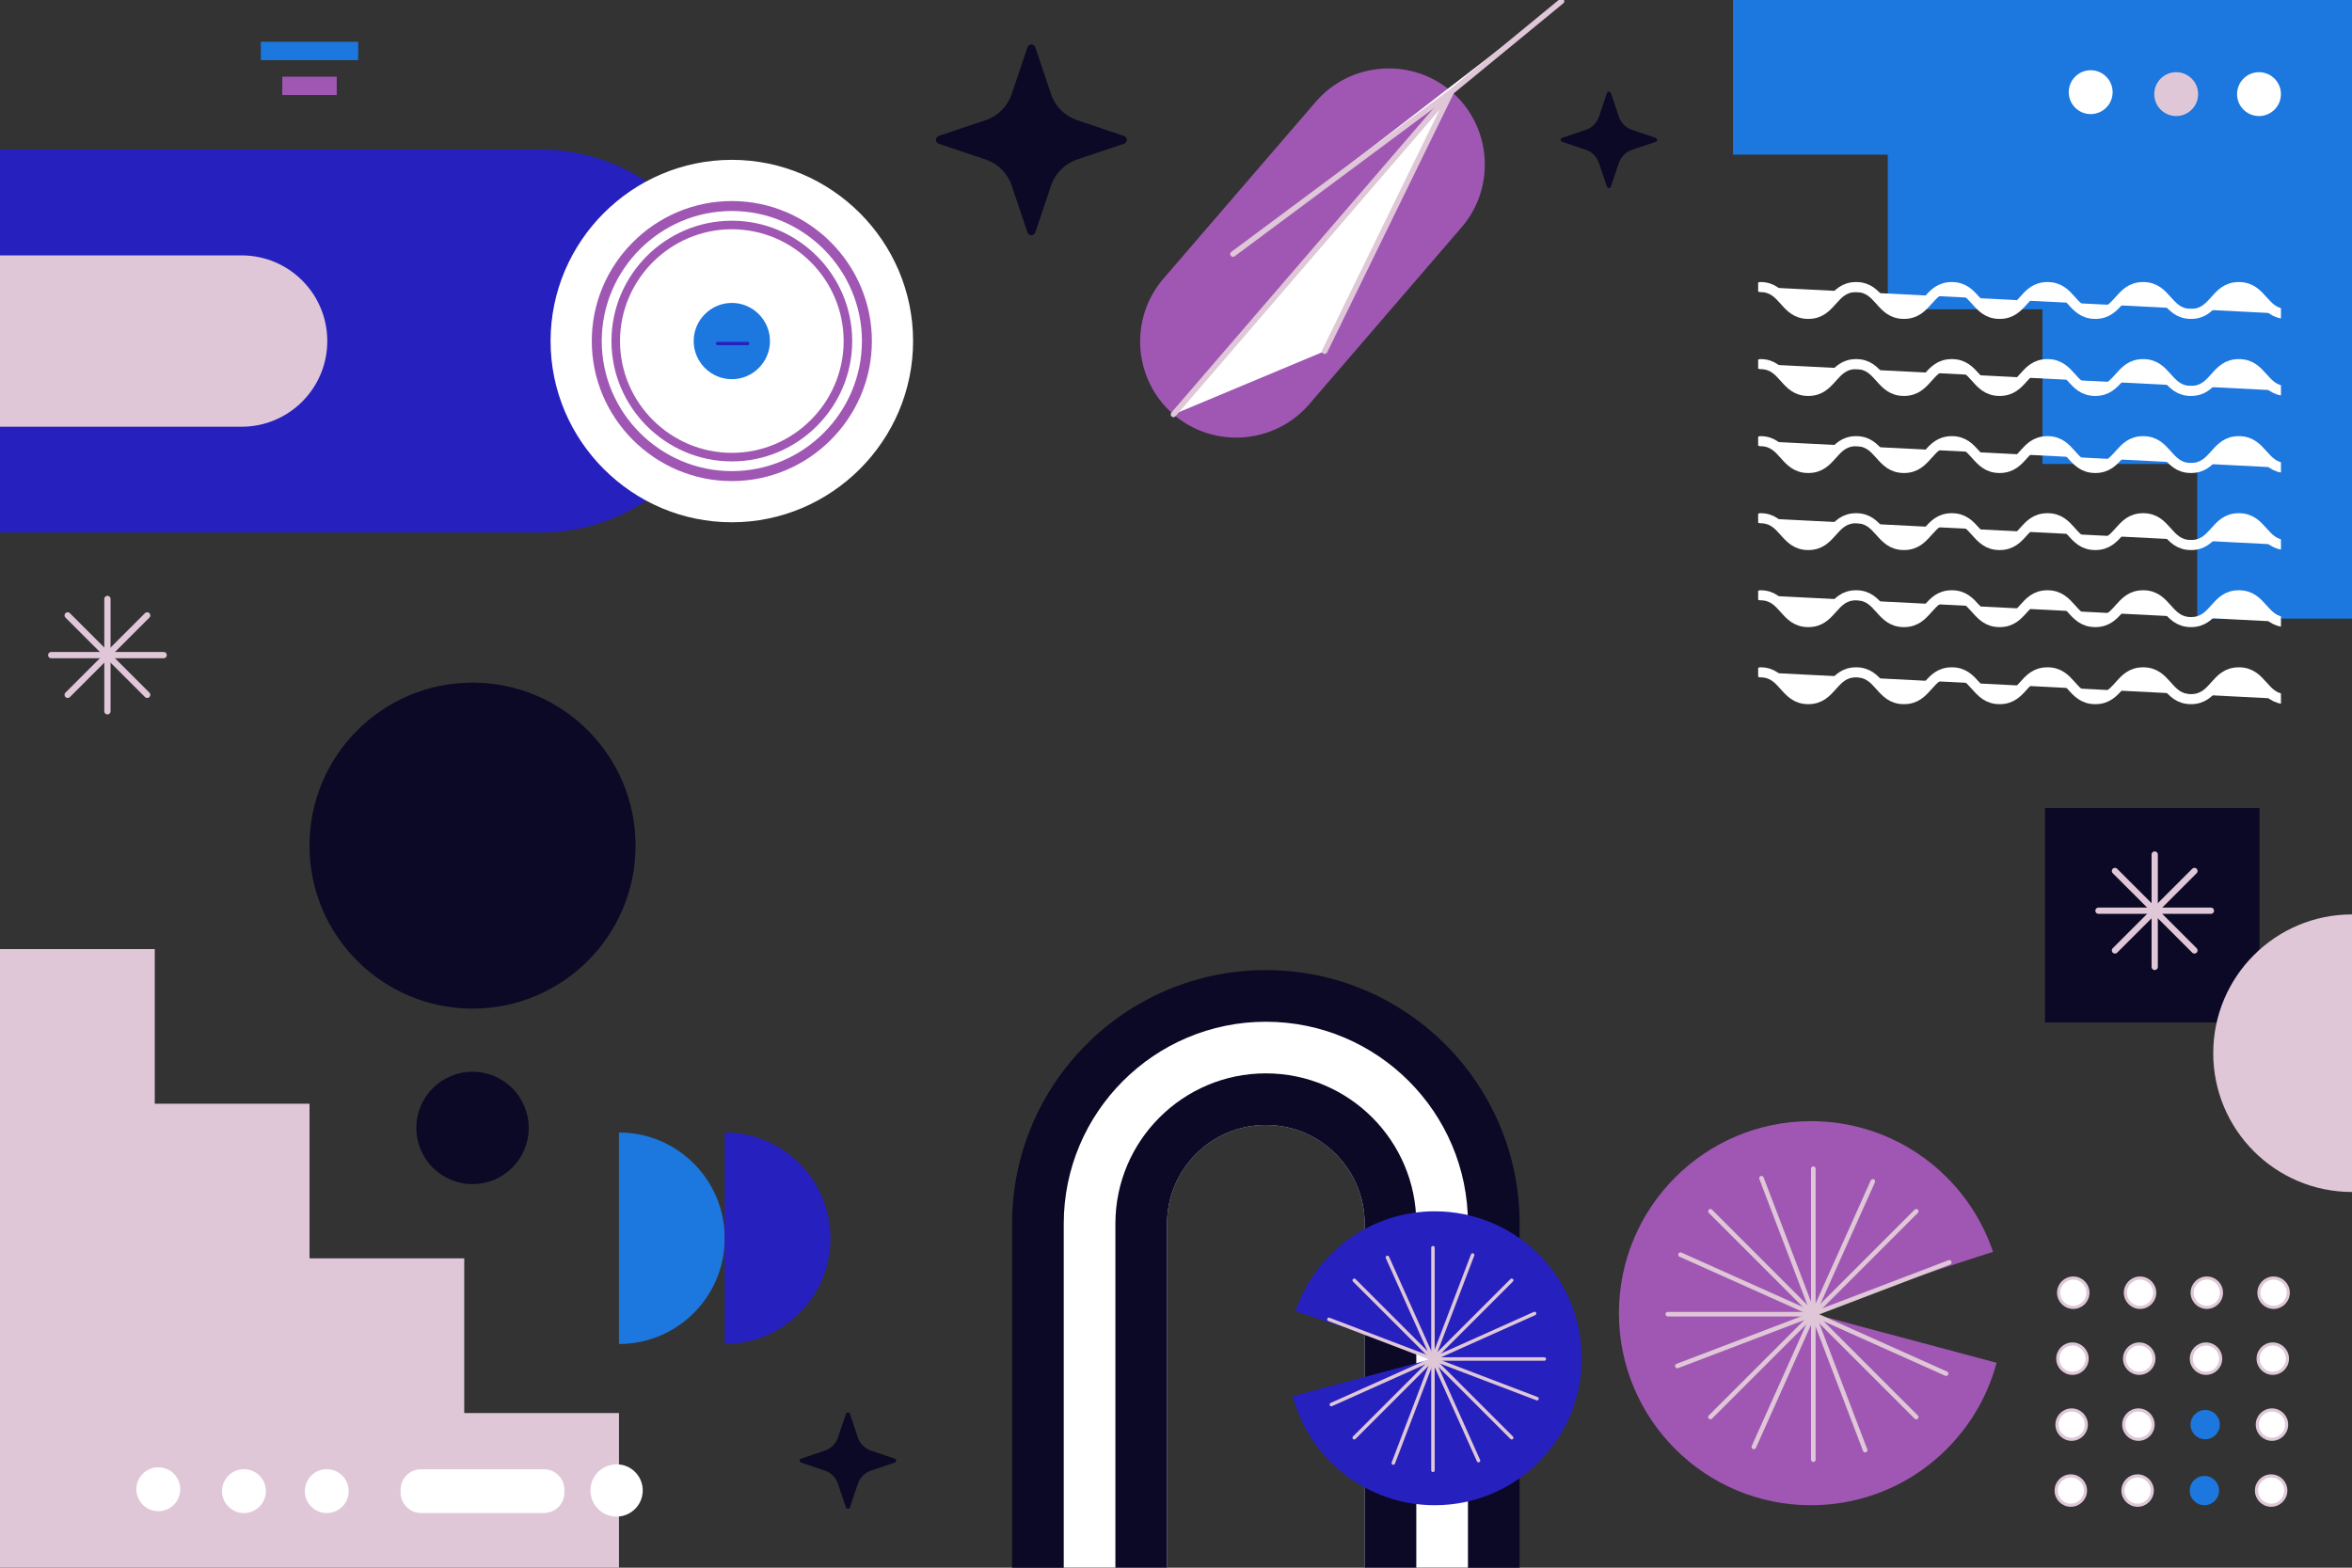 <svg xmlns="http://www.w3.org/2000/svg" xmlns:xlink="http://www.w3.org/1999/xlink" version="1.1" x="0px" y="0px" viewBox="0 0 750 500" style="enable-background:new 0 0 750 500;" xml:space="preserve">
<rect x="0" y="0" width="750" height="500" fill="#333333" stroke="none"/>
<g id="BACKGROUND">
	<!-- <rect style="fill:#0b0925;" width="750" height="500"/> -->
</g>
<g id="OBJECTS">
	<g>
		<g>
			<path style="fill:#0b0925;" d="M484.567,390.297V500h-49.41V390.297c0-17.369-14.131-31.495-31.507-31.495     c-17.368,0-31.507,14.126-31.507,31.495V500h-49.41V390.297c0-44.673,36.234-80.885,80.917-80.885     C448.341,309.413,484.567,345.624,484.567,390.297z"/>
			<path style="fill:#ffffff;" d="M468.097,390.297V500h-32.94V390.297c0-17.369-14.131-31.495-31.507-31.495     c-17.368,0-31.507,14.126-31.507,31.495V500h-32.94V390.297c0-35.52,28.913-64.421,64.447-64.421     C439.192,325.876,468.097,354.778,468.097,390.297z"/>
			<path style="fill:#0b0925;" d="M451.627,390.297V500h-16.47V390.297c0-17.369-14.131-31.495-31.507-31.495     c-17.368,0-31.507,14.126-31.507,31.495V500h-16.47V390.297c0-26.448,21.526-47.958,47.977-47.958     C430.109,342.339,451.627,363.849,451.627,390.297z"/>
		</g>
		<polygon style="fill:#1c77de;" points="552.616,49.33 552.616,0 750,0 750,197.305 700.651,197.305 700.651,147.976     651.301,147.976 651.301,98.659 601.965,98.659 601.965,49.33   "/>
		<polygon style="fill:#dfc7d8;" points="197.384,450.67 197.384,500 0,500 0,302.695 49.349,302.695 49.349,352.024     98.699,352.024 98.699,401.341 148.035,401.341 148.035,450.67   "/>
		<g>
			<defs fill="#ffffff">
				<rect id="SVGID_1_" x="560.638" y="75.007" width="166.703" height="166.703" fill="#ffffff"/>
			</defs>
			<clipPath id="SVGID_00000036241391096774140870000000864153978107902336_" fill="#ffffff">
				<use xlink:href="#SVGID_1_" style="overflow:visible;" fill="#ffffff"/>
			</clipPath>
			<g style="clip-path:url(#SVGID_00000036241391096774140870000000864153978107902336_);">
				
					<path style="fill:#ffffff;stroke:#ffffff;stroke-width:3.207;stroke-linecap:round;stroke-linejoin:round;stroke-miterlimit:10;" d="      M561.366,91.557c7.626,0,7.626,8.551,15.253,8.551c7.628,0,7.628-8.551,15.255-8.551c7.626,0,7.626,8.551,15.253,8.551      c7.627,0,7.627-8.551,15.254-8.551c7.627,0,7.627,8.551,15.255,8.551c7.628,0,7.628-8.551,15.256-8.551      c7.626,0,7.626,8.551,15.252,8.551c7.629,0,7.629-8.551,15.258-8.551c7.626,0,7.626,8.551,15.253,8.551      c7.632,0,7.632-8.551,15.263-8.551c7.632,0,7.632,8.551,15.263,8.551"/>
				
					<path style="fill:#ffffff;stroke:#ffffff;stroke-width:3.207;stroke-linecap:round;stroke-linejoin:round;stroke-miterlimit:10;" d="      M561.366,116.132c7.626,0,7.626,8.551,15.253,8.551c7.628,0,7.628-8.551,15.255-8.551c7.626,0,7.626,8.551,15.253,8.551      c7.627,0,7.627-8.551,15.254-8.551c7.627,0,7.627,8.551,15.255,8.551c7.628,0,7.628-8.551,15.256-8.551      c7.626,0,7.626,8.551,15.252,8.551c7.629,0,7.629-8.551,15.258-8.551c7.626,0,7.626,8.551,15.253,8.551      c7.632,0,7.632-8.551,15.263-8.551c7.632,0,7.632,8.551,15.263,8.551"/>
				
					<path style="fill:#ffffff;stroke:#ffffff;stroke-width:3.207;stroke-linecap:round;stroke-linejoin:round;stroke-miterlimit:10;" d="      M561.366,140.708c7.626,0,7.626,8.551,15.253,8.551c7.628,0,7.628-8.551,15.255-8.551c7.626,0,7.626,8.551,15.253,8.551      c7.627,0,7.627-8.551,15.254-8.551c7.627,0,7.627,8.551,15.255,8.551c7.628,0,7.628-8.551,15.256-8.551      c7.626,0,7.626,8.551,15.252,8.551c7.629,0,7.629-8.551,15.258-8.551c7.626,0,7.626,8.551,15.253,8.551      c7.632,0,7.632-8.551,15.263-8.551c7.632,0,7.632,8.551,15.263,8.551"/>
				
					<path style="fill:#ffffff;stroke:#ffffff;stroke-width:3.207;stroke-linecap:round;stroke-linejoin:round;stroke-miterlimit:10;" d="      M561.366,165.283c7.626,0,7.626,8.551,15.253,8.551c7.628,0,7.628-8.551,15.255-8.551c7.626,0,7.626,8.551,15.253,8.551      c7.627,0,7.627-8.551,15.254-8.551c7.627,0,7.627,8.551,15.255,8.551c7.628,0,7.628-8.551,15.256-8.551      c7.626,0,7.626,8.551,15.252,8.551c7.629,0,7.629-8.551,15.258-8.551c7.626,0,7.626,8.551,15.253,8.551      c7.632,0,7.632-8.551,15.263-8.551c7.632,0,7.632,8.551,15.263,8.551"/>
				
					<path style="fill:#ffffff;stroke:#ffffff;stroke-width:3.207;stroke-linecap:round;stroke-linejoin:round;stroke-miterlimit:10;" d="      M561.366,189.859c7.626,0,7.626,8.551,15.253,8.551c7.628,0,7.628-8.551,15.255-8.551c7.626,0,7.626,8.551,15.253,8.551      c7.627,0,7.627-8.551,15.254-8.551c7.627,0,7.627,8.551,15.255,8.551c7.628,0,7.628-8.551,15.256-8.551      c7.626,0,7.626,8.551,15.252,8.551c7.629,0,7.629-8.551,15.258-8.551c7.626,0,7.626,8.551,15.253,8.551      c7.632,0,7.632-8.551,15.263-8.551c7.632,0,7.632,8.551,15.263,8.551"/>
				
					<path style="fill:#ffffff;stroke:#ffffff;stroke-width:3.207;stroke-linecap:round;stroke-linejoin:round;stroke-miterlimit:10;" d="      M561.366,214.434c7.626,0,7.626,8.551,15.253,8.551c7.628,0,7.628-8.551,15.255-8.551c7.626,0,7.626,8.551,15.253,8.551      c7.627,0,7.627-8.551,15.254-8.551c7.627,0,7.627,8.551,15.255,8.551c7.628,0,7.628-8.551,15.256-8.551      c7.626,0,7.626,8.551,15.252,8.551c7.629,0,7.629-8.551,15.258-8.551c7.626,0,7.626,8.551,15.253,8.551      c7.632,0,7.632-8.551,15.263-8.551c7.632,0,7.632,8.551,15.263,8.551"/>
			</g>
		</g>
		<g>
			<g>
				<path style="fill:#2620bf;" d="M0,47.686V169.87h172.285c33.733,0,61.08-27.346,61.08-61.08v-0.024      c0-33.733-27.346-61.08-61.08-61.08H0z"/>
				<path style="fill:#dfc7d8;" d="M0,81.456v54.643h77.049c15.086,0,27.316-12.23,27.316-27.316v-0.011      c0-15.086-12.23-27.316-27.316-27.316H0z"/>
			</g>
		</g>
		<g>
			
				<path style="fill:#ffffff;stroke:#ffffff;stroke-width:6.345;stroke-linecap:round;stroke-linejoin:round;stroke-miterlimit:10;" d="     M233.365,163.404L233.365,163.404c-30.044,0-54.626-24.582-54.626-54.626v0c0-30.044,24.582-54.626,54.626-54.626h0     c30.044,0,54.626,24.582,54.626,54.626v0C287.991,138.822,263.409,163.404,233.365,163.404z"/>
			
				<path style="fill:#ffffff;stroke:#9f57b3;stroke-width:3.173;stroke-linecap:round;stroke-linejoin:round;stroke-miterlimit:10;" d="     M233.365,151.849L233.365,151.849c-23.689,0-43.071-19.382-43.071-43.071v0c0-23.689,19.382-43.071,43.071-43.071h0     c23.689,0,43.071,19.382,43.071,43.071v0C276.436,132.467,257.054,151.849,233.365,151.849z"/>
			
				<path style="fill:#ffffff;stroke:#9f57b3;stroke-width:2.727;stroke-linecap:round;stroke-linejoin:round;stroke-miterlimit:10;" d="     M233.365,145.797L233.365,145.797c-20.361,0-37.019-16.658-37.019-37.019l0,0c0-20.361,16.659-37.019,37.019-37.019h0     c20.36,0,37.019,16.659,37.019,37.019l0,0C270.384,129.138,253.725,145.797,233.365,145.797z"/>
			<path style="fill:#1c77de;" d="M233.365,120.94L233.365,120.94c-6.689,0-12.162-5.473-12.162-12.162l0,0     c0-6.689,5.473-12.162,12.162-12.162l0,0c6.689,0,12.162,5.473,12.162,12.162l0,0C245.527,115.467,240.054,120.94,233.365,120.94     z"/>
			
				<line style="fill:#ffffff;stroke:#2620bf;stroke-width:1.063;stroke-linecap:round;stroke-linejoin:round;stroke-miterlimit:10;" x1="228.846" y1="109.575" x2="238.415" y2="109.575"/>
		</g>
		<g>
			<path style="fill:#ffffff;stroke:#dfc7d8;stroke-miterlimit:10;" d="M665.79,412.3c0,2.582-2.093,4.674-4.674,4.674     c-2.582,0-4.674-2.093-4.674-4.674s2.093-4.674,4.674-4.674C663.698,407.625,665.79,409.718,665.79,412.3z"/>
			<path style="fill:#ffffff;stroke:#dfc7d8;stroke-miterlimit:10;" d="M687.085,412.3c0,2.582-2.093,4.674-4.674,4.674     c-2.582,0-4.674-2.093-4.674-4.674s2.093-4.674,4.674-4.674C684.992,407.625,687.085,409.718,687.085,412.3z"/>
			<path style="fill:#ffffff;stroke:#dfc7d8;stroke-miterlimit:10;" d="M708.379,412.3c0,2.582-2.093,4.674-4.674,4.674     c-2.581,0-4.674-2.093-4.674-4.674s2.093-4.674,4.674-4.674C706.286,407.625,708.379,409.718,708.379,412.3z"/>
			<path style="fill:#ffffff;stroke:#dfc7d8;stroke-miterlimit:10;" d="M729.673,412.3c0,2.582-2.093,4.674-4.674,4.674     s-4.674-2.093-4.674-4.674s2.093-4.674,4.674-4.674S729.673,409.718,729.673,412.3z"/>
			<path style="fill:#ffffff;stroke:#dfc7d8;stroke-miterlimit:10;" d="M665.531,433.334c0,2.582-2.093,4.674-4.674,4.674     c-2.581,0-4.674-2.093-4.674-4.674c0-2.582,2.093-4.674,4.674-4.674C663.438,428.66,665.531,430.753,665.531,433.334z"/>
			<path style="fill:#ffffff;stroke:#dfc7d8;stroke-miterlimit:10;" d="M686.825,433.334c0,2.582-2.093,4.674-4.674,4.674     c-2.582,0-4.674-2.093-4.674-4.674c0-2.582,2.093-4.674,4.674-4.674C684.732,428.66,686.825,430.753,686.825,433.334z"/>
			<path style="fill:#ffffff;stroke:#dfc7d8;stroke-miterlimit:10;" d="M708.119,433.334c0,2.582-2.093,4.674-4.674,4.674     c-2.582,0-4.674-2.093-4.674-4.674c0-2.582,2.093-4.674,4.674-4.674C706.027,428.66,708.119,430.753,708.119,433.334z"/>
			<path style="fill:#ffffff;stroke:#dfc7d8;stroke-miterlimit:10;" d="M729.414,433.334c0,2.582-2.093,4.674-4.674,4.674     c-2.581,0-4.674-2.093-4.674-4.674c0-2.582,2.093-4.674,4.674-4.674C727.321,428.66,729.414,430.753,729.414,433.334z"/>
			<path style="fill:#ffffff;stroke:#dfc7d8;stroke-miterlimit:10;" d="M665.271,454.369c0,2.582-2.093,4.674-4.674,4.674     s-4.674-2.093-4.674-4.674s2.093-4.674,4.674-4.674S665.271,451.787,665.271,454.369z"/>
			<circle style="fill:#ffffff;stroke:#dfc7d8;stroke-miterlimit:10;" cx="681.891" cy="454.369" r="4.674"/>
			<path style="fill:#1c77de;" d="M707.86,454.369c0,2.582-2.093,4.674-4.674,4.674c-2.582,0-4.674-2.093-4.674-4.674     s2.093-4.674,4.674-4.674C705.767,449.694,707.86,451.787,707.86,454.369z"/>
			<path style="fill:#ffffff;stroke:#dfc7d8;stroke-miterlimit:10;" d="M729.154,454.369c0,2.582-2.093,4.674-4.674,4.674     c-2.582,0-4.674-2.093-4.674-4.674s2.093-4.674,4.674-4.674C727.061,449.694,729.154,451.787,729.154,454.369z"/>
			<path style="fill:#ffffff;stroke:#dfc7d8;stroke-miterlimit:10;" d="M665.011,475.403c0,2.582-2.093,4.674-4.674,4.674     c-2.581,0-4.674-2.093-4.674-4.674c0-2.582,2.093-4.674,4.674-4.674C662.919,470.729,665.011,472.822,665.011,475.403z"/>
			<path style="fill:#ffffff;stroke:#dfc7d8;stroke-miterlimit:10;" d="M686.306,475.403c0,2.582-2.093,4.674-4.674,4.674     c-2.582,0-4.674-2.093-4.674-4.674c0-2.582,2.093-4.674,4.674-4.674C684.213,470.729,686.306,472.822,686.306,475.403z"/>
			<path style="fill:#1c77de;" d="M707.6,475.403c0,2.582-2.093,4.674-4.674,4.674c-2.582,0-4.674-2.093-4.674-4.674     c0-2.582,2.093-4.674,4.674-4.674C705.507,470.729,707.6,472.822,707.6,475.403z"/>
			<path style="fill:#ffffff;stroke:#dfc7d8;stroke-miterlimit:10;" d="M728.894,475.403c0,2.582-2.093,4.674-4.674,4.674     c-2.582,0-4.674-2.093-4.674-4.674c0-2.582,2.093-4.674,4.674-4.674C726.802,470.729,728.894,472.822,728.894,475.403z"/>
		</g>
		<g>
			<path style="fill:#9f57b3;" d="M636.67,434.647c-6.972,26.163-30.821,45.431-59.178,45.431     c-33.831,0-61.249-27.418-61.249-61.249c0-33.831,27.419-61.249,61.249-61.249c26.98,0,49.892,17.452,58.043,41.68     c-20.961,6.654-58.043,19.57-58.043,19.57L636.67,434.647z"/>
			<g>
				<g>
					
						<path style="fill:#ffffff;stroke:#dfc7d8;stroke-width:1.458;stroke-linecap:round;stroke-linejoin:round;stroke-miterlimit:10;" d="       M578.228,372.743c0,0,0,90.888,0,92.799"/>
					
						<path style="fill:#ffffff;stroke:#dfc7d8;stroke-width:1.458;stroke-linecap:round;stroke-linejoin:round;stroke-miterlimit:10;" d="       M578.175,419.143c0,0-45.394,0-46.348,0"/>
				</g>
				<g>
					
						<path style="fill:#ffffff;stroke:#dfc7d8;stroke-width:1.458;stroke-linecap:round;stroke-linejoin:round;stroke-miterlimit:10;" d="       M611.037,386.333c0,0-64.268,64.267-65.619,65.618"/>
					
						<path style="fill:#ffffff;stroke:#dfc7d8;stroke-width:1.458;stroke-linecap:round;stroke-linejoin:round;stroke-miterlimit:10;" d="       M611.037,451.952c0,0-64.268-64.268-65.619-65.618"/>
				</g>
				<g>
					
						<path style="fill:#ffffff;stroke:#dfc7d8;stroke-width:1.458;stroke-linecap:round;stroke-linejoin:round;stroke-miterlimit:10;" d="       M621.584,402.617c0,0-84.928,32.371-86.714,33.051"/>
					
						<path style="fill:#ffffff;stroke:#dfc7d8;stroke-width:1.458;stroke-linecap:round;stroke-linejoin:round;stroke-miterlimit:10;" d="       M594.753,462.499c0,0-32.37-84.928-33.051-86.714"/>
				</g>
				<g>
					
						<path style="fill:#ffffff;stroke:#dfc7d8;stroke-width:1.458;stroke-linecap:round;stroke-linejoin:round;stroke-miterlimit:10;" d="       M620.571,438.115c0,0-82.943-37.164-84.686-37.945"/>
					
						<path style="fill:#ffffff;stroke:#dfc7d8;stroke-width:1.458;stroke-linecap:round;stroke-linejoin:round;stroke-miterlimit:10;" d="       M559.255,461.486c0,0,37.164-82.943,37.945-84.686"/>
				</g>
			</g>
		</g>
		<g>
			<path style="fill:#2620bf;" d="M412.216,445.311c5.335,20.022,23.587,34.766,45.287,34.766c25.89,0,46.872-20.982,46.872-46.872     c0-25.89-20.983-46.872-46.872-46.872c-20.647,0-38.181,13.356-44.419,31.896c16.041,5.092,44.419,14.976,44.419,14.976     L412.216,445.311z"/>
			<g>
				<g>
					
						<path style="fill:#ffffff;stroke:#dfc7d8;stroke-width:1.116;stroke-linecap:round;stroke-linejoin:round;stroke-miterlimit:10;" d="       M456.94,397.938c0,0,0,69.553,0,71.016"/>
					
						<path style="fill:#ffffff;stroke:#dfc7d8;stroke-width:1.116;stroke-linecap:round;stroke-linejoin:round;stroke-miterlimit:10;" d="       M456.981,433.447c0,0,34.738,0,35.469,0"/>
				</g>
				<g>
					
						<path style="fill:#ffffff;stroke:#dfc7d8;stroke-width:1.116;stroke-linecap:round;stroke-linejoin:round;stroke-miterlimit:10;" d="       M431.832,408.338c0,0,49.182,49.182,50.216,50.216"/>
					
						<path style="fill:#ffffff;stroke:#dfc7d8;stroke-width:1.116;stroke-linecap:round;stroke-linejoin:round;stroke-miterlimit:10;" d="       M431.832,458.554c0,0,49.182-49.182,50.216-50.216"/>
				</g>
				<g>
					
						<path style="fill:#ffffff;stroke:#dfc7d8;stroke-width:1.116;stroke-linecap:round;stroke-linejoin:round;stroke-miterlimit:10;" d="       M423.761,420.8c0,0,64.993,24.772,66.359,25.293"/>
					
						<path style="fill:#ffffff;stroke:#dfc7d8;stroke-width:1.116;stroke-linecap:round;stroke-linejoin:round;stroke-miterlimit:10;" d="       M444.294,466.625c0,0,24.772-64.993,25.293-66.359"/>
				</g>
				<g>
					
						<path style="fill:#ffffff;stroke:#dfc7d8;stroke-width:1.116;stroke-linecap:round;stroke-linejoin:round;stroke-miterlimit:10;" d="       M424.536,447.965c0,0,63.473-28.44,64.808-29.038"/>
					
						<path style="fill:#ffffff;stroke:#dfc7d8;stroke-width:1.116;stroke-linecap:round;stroke-linejoin:round;stroke-miterlimit:10;" d="       M471.459,465.85c0,0-28.44-63.473-29.038-64.807"/>
				</g>
			</g>
		</g>
		<circle style="fill:#0b0925;" cx="150.678" cy="269.699" r="51.986"/>
		<circle style="fill:#0b0925;" cx="150.678" cy="359.743" r="17.917"/>
		<rect x="652.11" y="257.699" style="fill:#0b0925;" width="68.392" height="68.392"/>
		<path style="fill:#1c77de;" d="M197.384,361.2c18.621,0,33.716,15.102,33.716,33.73c0,18.628-15.095,33.73-33.716,33.73V361.2z"/>
		<path style="fill:#2620bf;" d="M231.1,361.2c18.621,0,33.716,15.102,33.716,33.73c0,18.628-15.095,33.73-33.716,33.73V361.2z"/>
		<path style="fill:#9f57b3;" d="M462.851,29.218L462.851,29.218c12.787,11.011,14.24,30.481,3.229,43.268l-48.618,56.46    c-11.011,12.786-30.481,14.24-43.268,3.229l0,0c-12.787-11.011-14.24-30.481-3.229-43.268l48.618-56.46    C430.594,19.66,450.064,18.207,462.851,29.218z"/>
		
			<polyline style="fill:#ffffff;stroke:#dfc7d8;stroke-width:1.758;stroke-linecap:round;stroke-linejoin:round;stroke-miterlimit:10;" points="    374.194,132.174 462.851,29.218 422.413,112.001   "/>
		
			<polyline style="fill:#ffffff;stroke:#dfc7d8;stroke-width:1.758;stroke-linecap:round;stroke-linejoin:round;stroke-miterlimit:10;" points="    497.943,0.382 462.851,29.218 393.168,81.035   "/>
		<g>
			
				<line style="fill:#ffffff;stroke:#dfc7d8;stroke-width:2;stroke-linecap:round;stroke-linejoin:round;stroke-miterlimit:10;" x1="687.085" y1="272.549" x2="687.085" y2="308.381"/>
			
				<line style="fill:#ffffff;stroke:#dfc7d8;stroke-width:2;stroke-linecap:round;stroke-linejoin:round;stroke-miterlimit:10;" x1="669.161" y1="290.465" x2="705.008" y2="290.465"/>
			
				<line style="fill:#ffffff;stroke:#dfc7d8;stroke-width:2;stroke-linecap:round;stroke-linejoin:round;stroke-miterlimit:10;" x1="674.411" y1="277.796" x2="699.759" y2="303.134"/>
			
				<line style="fill:#ffffff;stroke:#dfc7d8;stroke-width:2;stroke-linecap:round;stroke-linejoin:round;stroke-miterlimit:10;" x1="674.411" y1="303.134" x2="699.759" y2="277.796"/>
		</g>
		<g>
			
				<line style="fill:#ffffff;stroke:#dfc7d8;stroke-width:2;stroke-linecap:round;stroke-linejoin:round;stroke-miterlimit:10;" x1="34.259" y1="191.027" x2="34.259" y2="226.859"/>
			
				<line style="fill:#ffffff;stroke:#dfc7d8;stroke-width:2;stroke-linecap:round;stroke-linejoin:round;stroke-miterlimit:10;" x1="16.336" y1="208.943" x2="52.183" y2="208.943"/>
			
				<line style="fill:#ffffff;stroke:#dfc7d8;stroke-width:2;stroke-linecap:round;stroke-linejoin:round;stroke-miterlimit:10;" x1="21.585" y1="196.274" x2="46.933" y2="221.612"/>
			
				<line style="fill:#ffffff;stroke:#dfc7d8;stroke-width:2;stroke-linecap:round;stroke-linejoin:round;stroke-miterlimit:10;" x1="21.585" y1="221.612" x2="46.933" y2="196.274"/>
		</g>
		<g>
			<g>
				<path style="fill:#ffffff;" d="M104.198,482.577c-3.864,0-6.996-3.132-6.996-6.996c0-3.864,3.132-6.996,6.996-6.996      s6.996,3.132,6.996,6.996C111.194,479.444,108.062,482.577,104.198,482.577z"/>
				<path style="fill:#ffffff;" d="M77.791,482.577c-3.864,0-6.996-3.132-6.996-6.996c0-3.864,3.132-6.996,6.996-6.996      c3.864,0,6.996,3.132,6.996,6.996C84.787,479.444,81.654,482.577,77.791,482.577z"/>
				
					<ellipse transform="matrix(0.678 -0.735 0.735 0.678 -332.87 190.097)" style="fill:#ffffff;" cx="50.525" cy="474.957" rx="6.996" ry="6.996"/>
			</g>
			
				<path style="fill:#ffffff;stroke:#ffffff;stroke-width:2.152;stroke-linecap:round;stroke-linejoin:round;stroke-miterlimit:10;" d="     M128.816,476.041v-0.92c0-2.988,2.445-5.433,5.433-5.433h39.223c2.988,0,5.433,2.445,5.433,5.433v0.92     c0,2.988-2.445,5.433-5.433,5.433h-39.223C131.26,481.474,128.816,479.029,128.816,476.041z"/>
			
				<ellipse transform="matrix(0.134 -0.991 0.991 0.134 -301.038 606.528)" style="fill:#ffffff;stroke:#ffffff;stroke-width:2.152;stroke-linecap:round;stroke-linejoin:round;stroke-miterlimit:10;" cx="196.662" cy="475.581" rx="7.265" ry="7.264"/>
		</g>
		<g>
			<g>
				<path style="fill:#ffffff;" d="M720.345,37.015c-3.864,0-6.996-3.132-6.996-6.996s3.132-6.996,6.996-6.996      c3.864,0,6.996,3.132,6.996,6.996S724.209,37.015,720.345,37.015z"/>
				<path style="fill:#dfc7d8;" d="M693.938,37.015c-3.864,0-6.996-3.132-6.996-6.996s3.132-6.996,6.996-6.996      c3.864,0,6.996,3.132,6.996,6.996S697.802,37.015,693.938,37.015z"/>
				<path style="fill:#ffffff;" d="M666.673,36.391c-3.864,0-6.996-3.132-6.996-6.996c0-3.864,3.132-6.996,6.996-6.996      s6.996,3.132,6.996,6.996C673.668,33.259,670.536,36.391,666.673,36.391z"/>
			</g>
		</g>
		<path style="fill:#0b0925;" d="M330.13,15.088l5.027,14.932c1.319,3.916,4.394,6.99,8.311,8.308l14.938,5.025    c1.195,0.402,1.195,2.092,0,2.494l-14.938,5.025c-3.917,1.318-6.992,4.392-8.311,8.308l-5.027,14.932    c-0.402,1.195-2.093,1.195-2.495,0l-5.027-14.932c-1.318-3.916-4.393-6.99-8.311-8.308l-14.937-5.025    c-1.195-0.402-1.195-2.092,0-2.494l14.937-5.025c3.918-1.318,6.993-4.392,8.311-8.308l5.027-14.932    C328.037,13.893,329.727,13.893,330.13,15.088z"/>
		<path style="fill:#0b0925;" d="M513.677,29.678l2.542,7.55c0.667,1.98,2.221,3.534,4.202,4.2l7.553,2.541    c0.604,0.203,0.604,1.058,0,1.261l-7.553,2.541c-1.981,0.666-3.536,2.221-4.202,4.201l-2.542,7.549    c-0.203,0.604-1.058,0.604-1.262,0l-2.542-7.549c-0.667-1.98-2.221-3.534-4.202-4.201l-7.552-2.541    c-0.604-0.203-0.604-1.058,0-1.261l7.552-2.541c1.981-0.666,3.536-2.221,4.202-4.2l2.542-7.55    C512.618,29.074,513.473,29.074,513.677,29.678z"/>
		<path style="fill:#0b0925;" d="M271.015,450.928l2.542,7.55c0.667,1.98,2.221,3.534,4.202,4.2l7.553,2.541    c0.604,0.203,0.604,1.058,0,1.261l-7.553,2.541c-1.981,0.666-3.536,2.22-4.202,4.2l-2.542,7.55c-0.203,0.604-1.058,0.604-1.262,0    l-2.542-7.55c-0.667-1.98-2.221-3.534-4.202-4.2l-7.553-2.541c-0.604-0.203-0.604-1.058,0-1.261l7.553-2.541    c1.981-0.666,3.535-2.221,4.202-4.2l2.542-7.55C269.956,450.324,270.811,450.324,271.015,450.928z"/>
		<path style="fill:#dfc7d8;" d="M750,380.173c-24.437,0-44.247-19.818-44.247-44.264c0-24.447,19.81-44.264,44.247-44.264V380.173z    "/>
		<g>
			
				<rect x="90.012" y="24.458" transform="matrix(-1 -1.224647e-16 1.224647e-16 -1 197.384 54.774)" style="fill:#9f57b3;" width="17.361" height="5.858"/>
			
				<rect x="83.163" y="13.328" transform="matrix(-1 -1.224647e-16 1.224647e-16 -1 197.384 32.515)" style="fill:#1c77de;" width="31.059" height="5.858"/>
		</g>
	</g>
</g>
</svg>